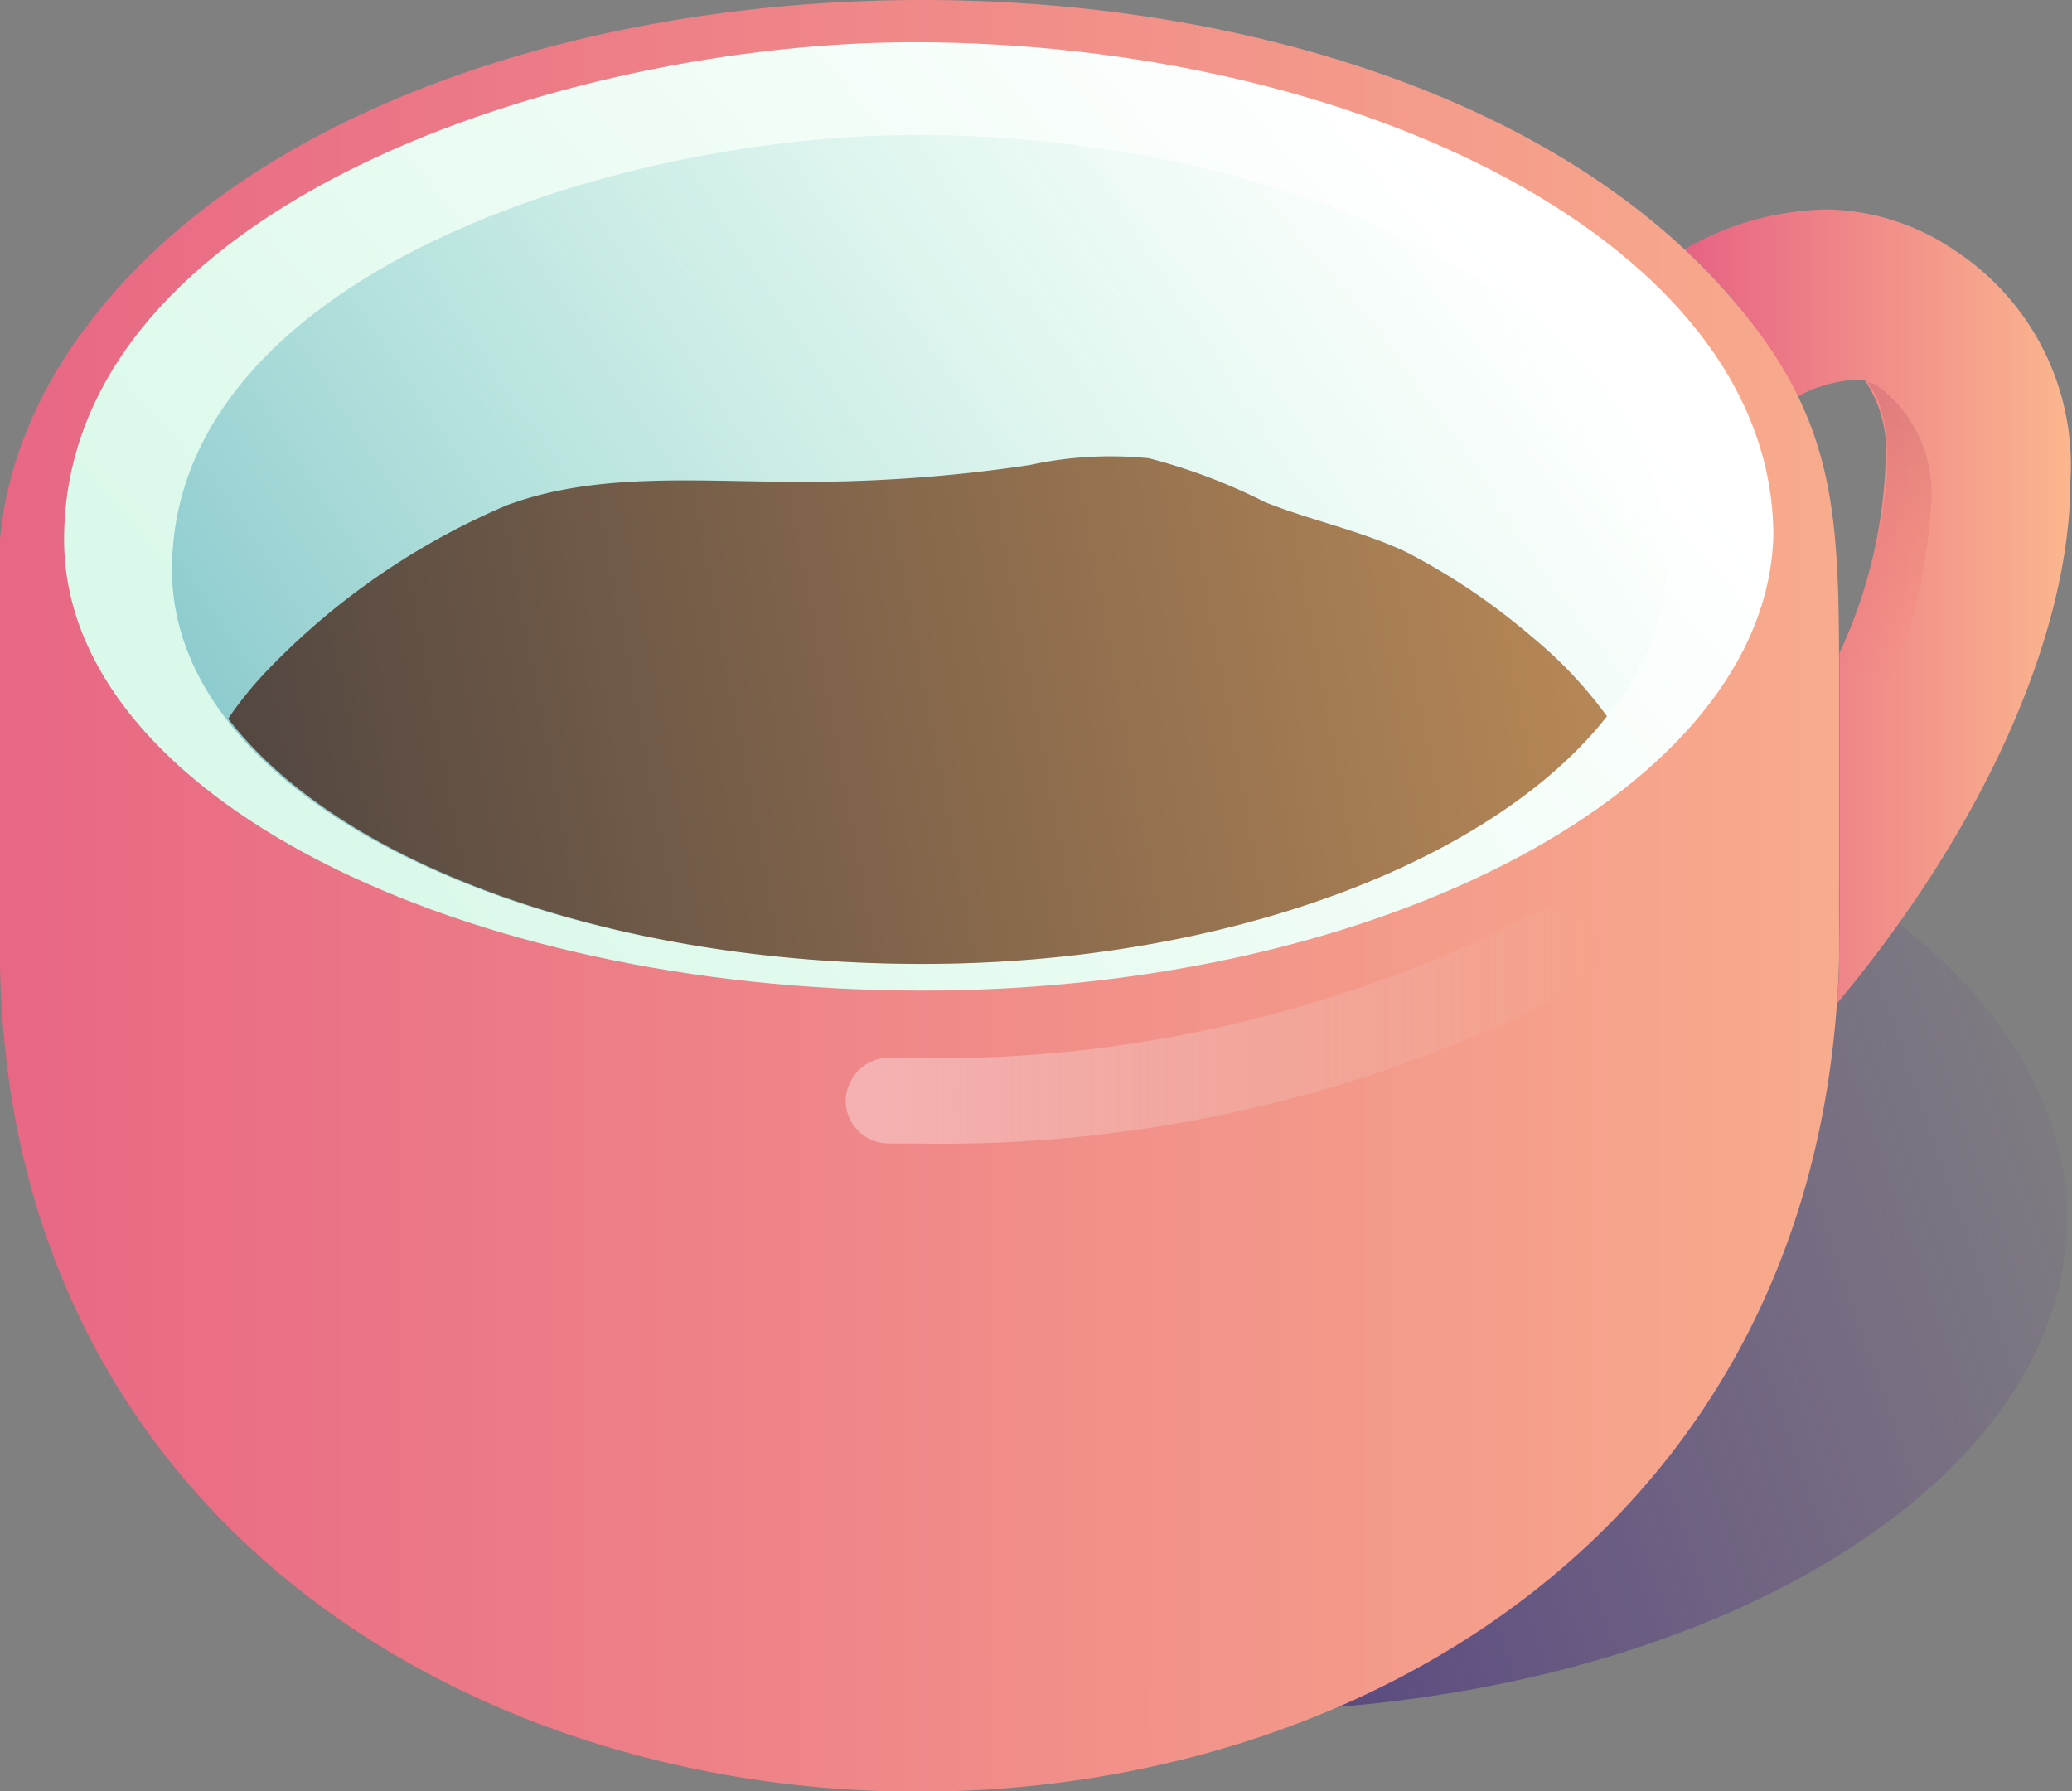 <svg xmlns="http://www.w3.org/2000/svg" xmlns:xlink="http://www.w3.org/1999/xlink" viewBox="0 0 52.04 44.99"><rect x="0" y="0" width="52.04" height="44.99" fill="#808080" stroke="none"/><defs><style>.a{fill:url(#a);}.b{fill:url(#b);}.c{opacity:0.25;fill:url(#c);}.d{fill:url(#d);}.e{opacity:0.35;}.f{fill:url(#e);}.g{fill:url(#f);}.h{fill:url(#g);}.i{fill:url(#h);}</style><linearGradient id="a" x1="12.82" y1="36.73" x2="52.14" y2="23.03" gradientUnits="userSpaceOnUse"><stop offset="0" stop-color="#292376"/><stop offset="1" stop-color="#5d278f" stop-opacity="0"/></linearGradient><linearGradient id="b" x1="42.35" y1="15.25" x2="52.04" y2="15.25" gradientUnits="userSpaceOnUse"><stop offset="0" stop-color="#e76384"/><stop offset="1" stop-color="#fbb78e"/></linearGradient><linearGradient id="c" x1="48.16" y1="10.28" x2="46.22" y2="16.69" gradientUnits="userSpaceOnUse"><stop offset="0" stop-color="#ad4b5c"/><stop offset="1" stop-color="#fb4e45" stop-opacity="0"/></linearGradient><linearGradient id="d" x1="-2.62" y1="22.5" x2="54.21" y2="22.5" xlink:href="#b"/><linearGradient id="e" x1="21.26" y1="25.76" x2="40.14" y2="25.76" gradientUnits="userSpaceOnUse"><stop offset="0.03" stop-color="#fff"/><stop offset="1" stop-color="#dbf9ea" stop-opacity="0"/></linearGradient><linearGradient id="f" x1="11.43" y1="23.18" x2="35.66" y2="2.29" gradientUnits="userSpaceOnUse"><stop offset="0" stop-color="#dbf9ea"/><stop offset="0.97" stop-color="#fff"/></linearGradient><linearGradient id="g" x1="37.66" y1="4.36" x2="8.6" y2="23.42" gradientUnits="userSpaceOnUse"><stop offset="0" stop-color="#dbf9ea" stop-opacity="0"/><stop offset="1" stop-color="#8ccace"/></linearGradient><linearGradient id="h" x1="6.25" y1="20.87" x2="48.5" y2="13" gradientUnits="userSpaceOnUse"><stop offset="0" stop-color="#534741"/><stop offset="1" stop-color="#d1985c"/></linearGradient></defs><title>Asset 4</title><path class="a" d="M45.59,21.79c-8.4-4.85-22-4.85-30.33,0s-8.3,12.72.1,17.57,22,4.85,30.33,0,8.31-12.72-.1-17.57"/><path class="b" d="M46.19,24.1q0,.57-.06,1.11C49.74,20.9,52,16,52,12.06a6.44,6.44,0,0,0-2.95-5.8,5.85,5.85,0,0,0-3.15-1,7.34,7.34,0,0,0-3.59,1c.28.25.54.52.8.8a11.89,11.89,0,0,1,2,2.92,3.41,3.41,0,0,1,1.46-.44,1.16,1.16,0,0,1,.26,0,3.13,3.13,0,0,1,.53,2A12.34,12.34,0,0,1,46.2,16.4c0,.3,0,.6,0,.92,0,1.52,0,3.38,0,5.72Z"/><path class="c" d="M48.5,12.71a3.34,3.34,0,0,0-1.39-3.05.73.73,0,0,0-.21-.06c.77.93.74,3.51-.7,6.78,0,.3,0,.62,0,.94,0,.65,0,1.37,0,2.16A13.56,13.56,0,0,0,48.5,12.71Z"/><path class="d" d="M23.06,45C34.42,45,45.8,38.09,46.19,24.1q0-.55,0-1.07c0-2.33,0-4.19,0-5.72,0-4.49,0-6.89-3.06-10.22C38.75,2.34,30.95,0,23.16,0c-8.48,0-16.95,2.77-21,8.22A11.22,11.22,0,0,0,.66,10.85,9.53,9.53,0,0,0,0,13.54,13.35,13.35,0,0,0,0,15c0,1.29,0,3.84,0,9.2C.22,38,11.63,45,23.06,45Z"/><g class="e"><path class="f" d="M23,28.72h-.7a1.08,1.08,0,0,1-1.06-1.1,1.11,1.11,0,0,1,1.1-1.06,32.76,32.76,0,0,0,16.17-3.61,1.08,1.08,0,0,1,1.05,1.89A34.51,34.51,0,0,1,23,28.72Z"/></g><path class="g" d="M23.17,24.88C11.59,24.88,1.61,20,1.61,13.55c0-8.43,12.7-12.49,21.33-12.49,11,0,21.58,5,21.6,12.39C44.37,19.78,34.7,24.88,23.17,24.88Z"/><path class="h" d="M23.16,24.21C13,24.21,4.32,20,4.32,14.31,4.32,6.94,15.42,3.39,23,3.39c9.65,0,18.85,4.37,18.87,10.82C41.68,19.75,33.24,24.21,23.16,24.21Z"/><path class="i" d="M23.16,24.21c7.65,0,14.34-2.57,17.2-6.22a10.74,10.74,0,0,0-1.89-2,16.48,16.48,0,0,0-3.12-2.11c-1.15-.55-2.41-.8-3.58-1.27a14.56,14.56,0,0,0-2.91-1.1,9.53,9.53,0,0,0-3,.17,37.9,37.9,0,0,1-5.88.42c-2.44,0-5-.25-7.25.59a18.17,18.17,0,0,0-6,4.13,9.3,9.3,0,0,0-1,1.23C8.58,21.76,15.46,24.21,23.16,24.21Z"/></svg>
